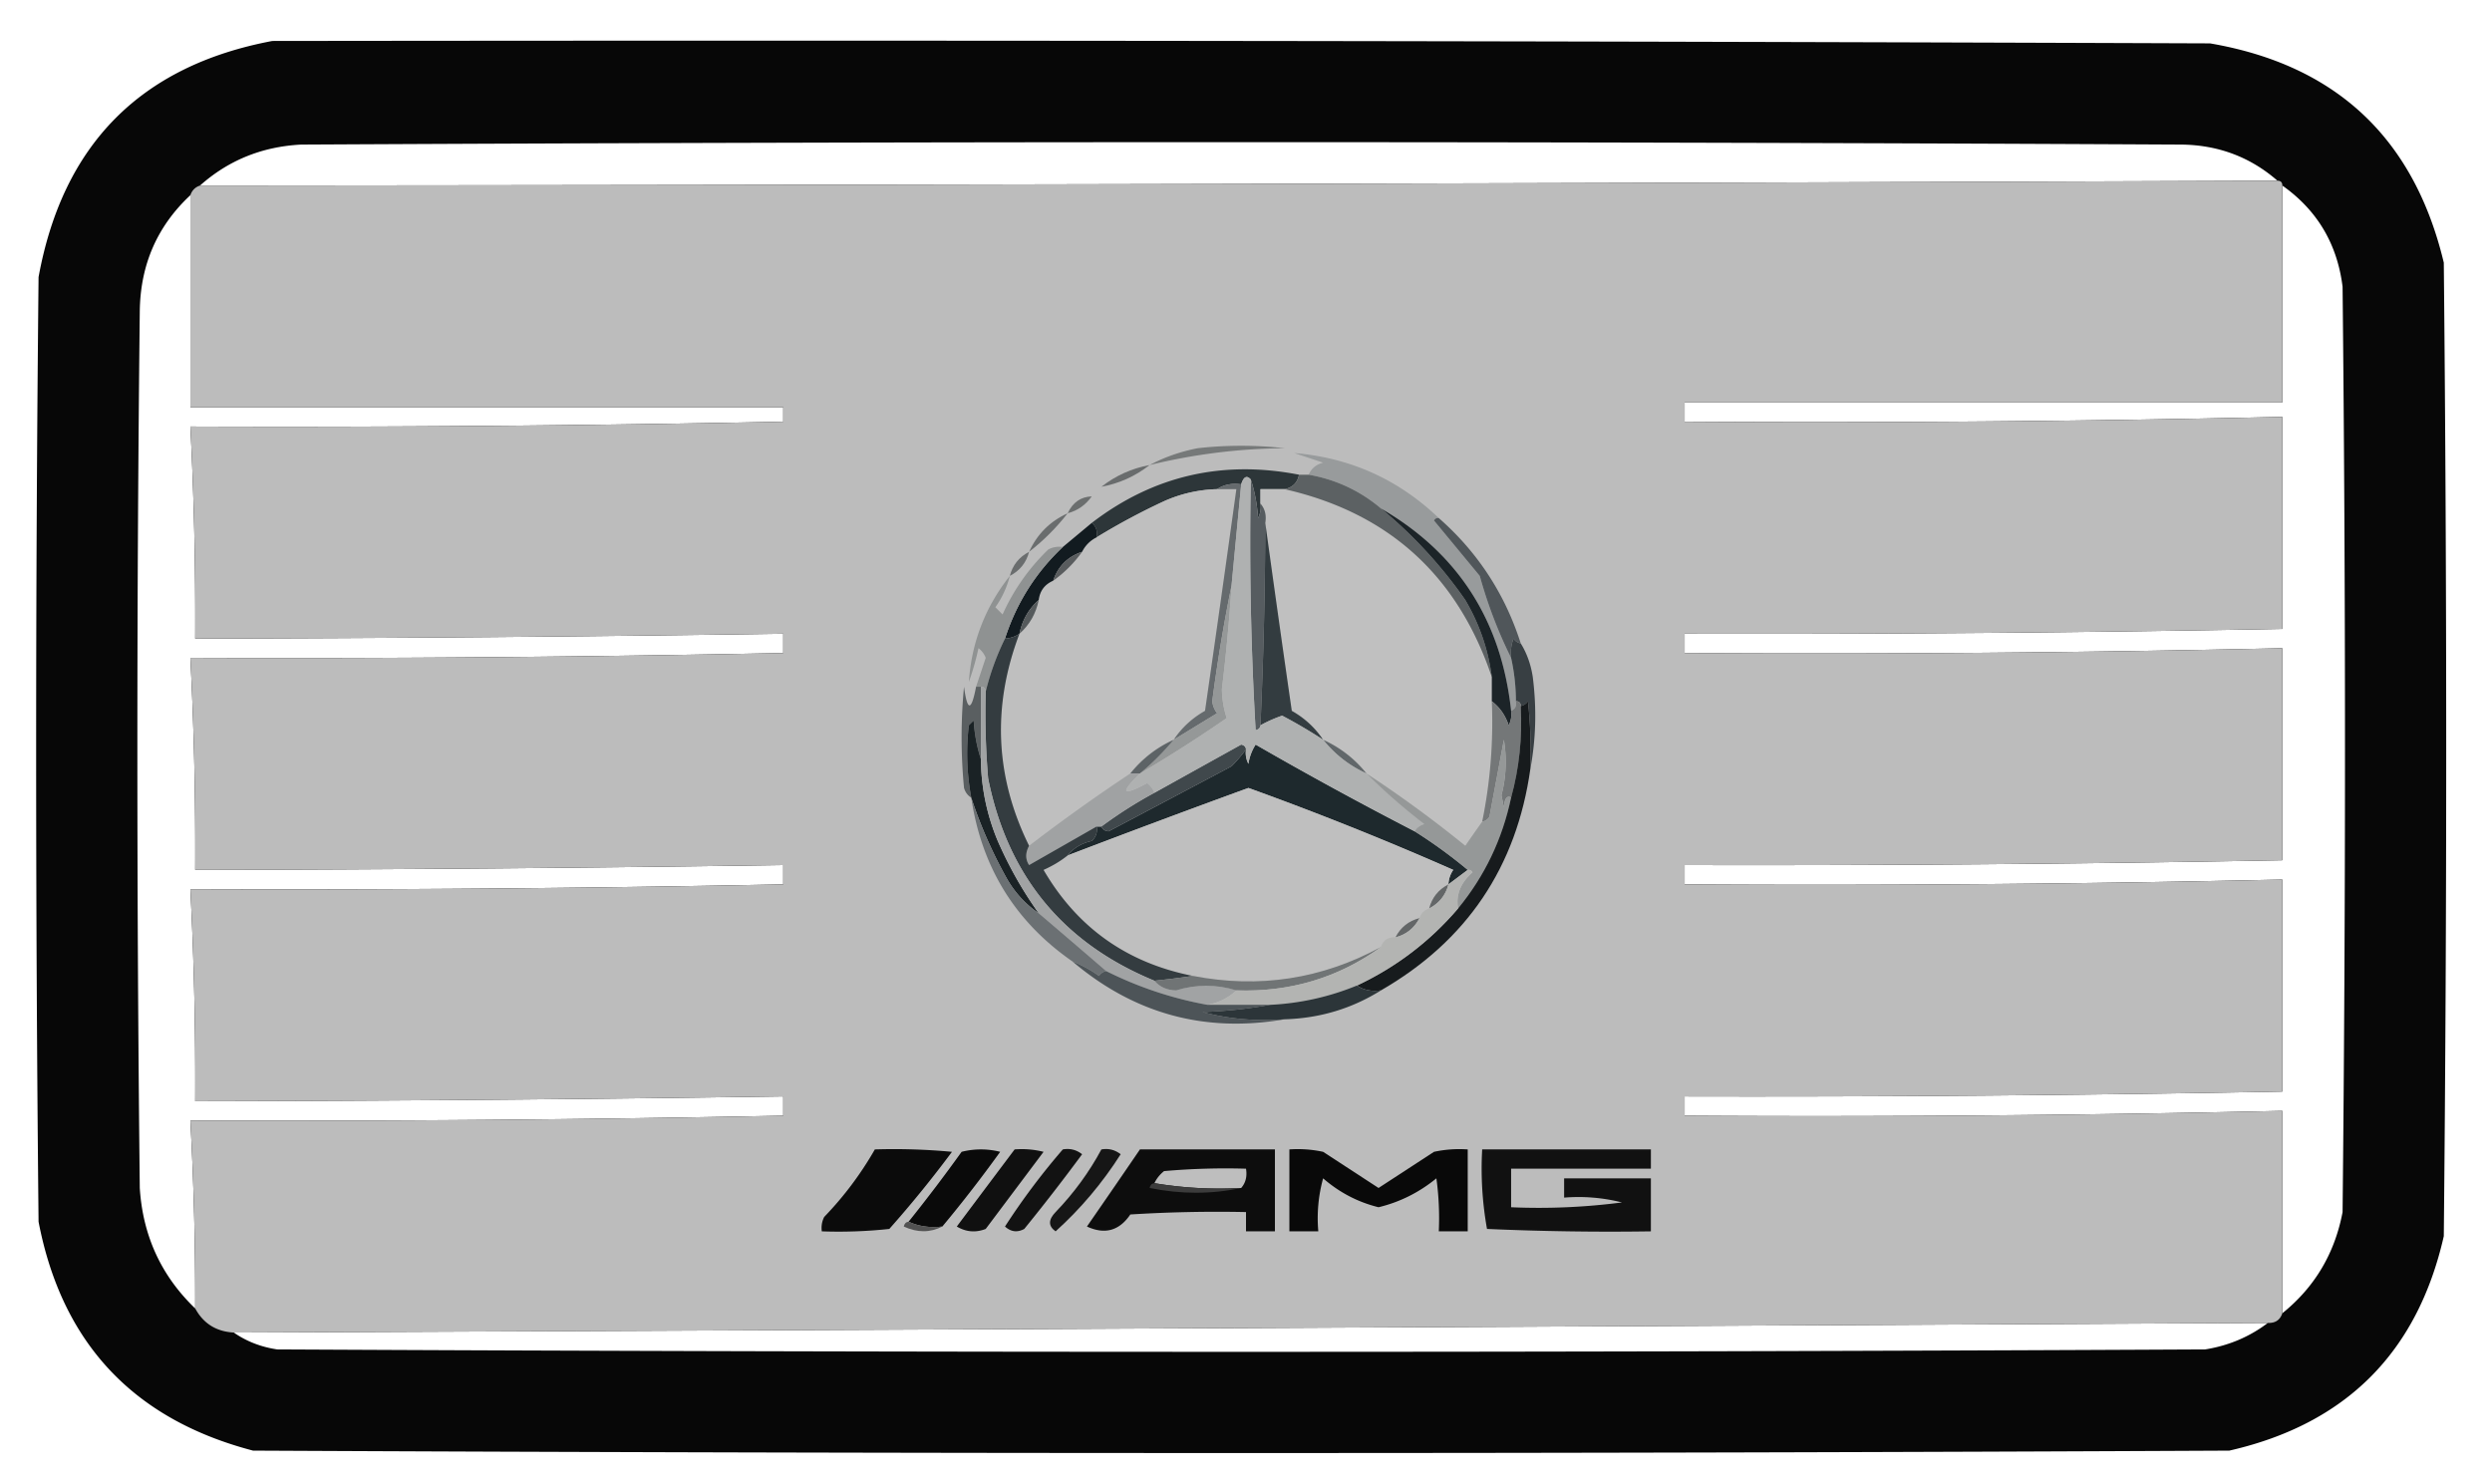 <svg xmlns="http://www.w3.org/2000/svg" width="517" height="308" style="shape-rendering:geometricPrecision;text-rendering:geometricPrecision;image-rendering:optimizeQuality;fill-rule:evenodd;clip-rule:evenodd"><path style="opacity:.971" d="M56.5 8.5c134-.167 268 0 402 .5 26.158 4.49 42.324 19.657 48.5 45.5.667 67.333.667 134.667 0 202-5.491 24.158-20.324 38.991-44.5 44.5-136.667.667-273.333.667-410 0-24.834-6.5-39.668-22.333-44.5-47.5a9604.202 9604.202 0 0 1 0-196c5.022-27.521 21.189-43.855 48.5-49Zm416 29c-143.666.549-287.333.882-431 1 5.894-5.25 12.894-8.083 21-8.5 130-.667 260-.667 390 0 7.689.077 14.356 2.577 20 7.5Zm1 1c7.225 5.107 11.392 12.107 12.5 21 .667 64 .667 128 0 192-1.625 8.594-5.792 15.594-12.5 21v-42a4307.062 4307.062 0 0 1-124 1v-4c41.338.101 82.671-.232 124-1v-44a4307.062 4307.062 0 0 1-124 1v-4c41.338.101 82.671-.232 124-1v-44a4307.062 4307.062 0 0 1-124 1v-4c41.338.101 82.671-.232 124-1v-44a4305.977 4305.977 0 0 1-124 1v-4h124v-45Zm-434 2v44h123v3a5168.263 5168.263 0 0 1-123 1 775.403 775.403 0 0 1 1 44c40.67-.07 81.336-.404 122-1v4a5167.204 5167.204 0 0 1-123 1 775.403 775.403 0 0 1 1 44c40.67-.07 81.336-.404 122-1v4a5167.204 5167.204 0 0 1-123 1 775.403 775.403 0 0 1 1 44c40.67-.07 81.336-.404 122-1v4a5167.204 5167.204 0 0 1-123 1 685.565 685.565 0 0 1 1 39c-7.044-6.761-10.878-15.095-11.5-25a8280.836 8280.836 0 0 1 0-182c.135-9.603 3.635-17.603 10.5-24Zm431 234c-3.794 2.883-8.127 4.716-13 5.5a39980.26 39980.26 0 0 1-400 0c-3.365-.505-6.365-1.672-9-3.5 140.669-.587 281.335-1.253 422-2Z"/><path style="opacity:.984" fill="#bfbfbf" d="M472.5 37.5c.667 0 1 .333 1 1v45h-124v4c41.343.262 82.677-.072 124-1v44a5898.213 5898.213 0 0 1-124 1v4c41.343.262 82.677-.072 124-1v44a5898.213 5898.213 0 0 1-124 1v4c41.343.262 82.677-.072 124-1v44a5898.213 5898.213 0 0 1-124 1v4c41.343.262 82.677-.072 124-1v42c-.473 1.406-1.473 2.073-3 2-140.665.747-281.331 1.413-422 2-3.63-.201-6.297-1.868-8-5a685.565 685.565 0 0 0-1-39c41.006.155 82.006-.179 123-1v-4c-40.664.596-81.33.93-122 1a775.403 775.403 0 0 0-1-44c41.006.155 82.006-.179 123-1v-4c-40.664.596-81.33.93-122 1a775.403 775.403 0 0 0-1-44c41.006.155 82.006-.179 123-1v-4c-40.664.596-81.33.93-122 1a775.403 775.403 0 0 0-1-44c41.006.155 82.006-.179 123-1v-3h-123v-44c.333-1 1-1.667 2-2 143.667-.118 287.334-.451 431-1Z"/><path style="opacity:1" fill="#767979" d="M238.5 96.5c3.058-1.632 6.391-2.799 10-3.5 6-.667 12-.667 18 0a121.763 121.763 0 0 0-28 3.5Z"/><path style="opacity:.906" fill="#949798" d="M298.5 107.5c-.438-.065-.772.101-1 .5l9.5 11.5c1.652 5.952 3.818 11.619 6.5 17a41.73 41.73 0 0 1 1 9c.172.992-.162 1.658-1 2-2.01-18.729-11.01-32.729-27-42-4.358-3.676-9.358-6.009-15-7 .558-1.29 1.558-2.123 3-2.5l-6-2c11.617.976 21.617 5.476 30 13.5Z"/><path style="opacity:1" fill="#696c6d" d="M238.5 96.5c-3 2.335-6.334 3.835-10 4.5 2.98-2.324 6.313-3.824 10-4.5Z"/><path style="opacity:1" fill="#2d3639" d="M269.5 98.5c-.31 1.644-1.31 2.644-3 3h-5v3a4.934 4.934 0 0 1-.5 3c-.183-2.865-.683-5.531-1.5-8-.827-.939-1.494-.605-2 1-1.915-.284-3.581.049-5 1a28.778 28.778 0 0 0-11 2.5 139.113 139.113 0 0 0-14 7.5c.237-1.291-.096-2.291-1-3 12.737-9.766 27.07-13.1 43-10Z"/><path style="opacity:1" fill="#bfbfbf" d="M252.5 101.5h4a7589.87 7589.87 0 0 1-6.5 46c-2.664 1.498-4.83 3.498-6.5 6a24.187 24.187 0 0 0-9 7 379.02 379.02 0 0 0-21 15c-7.045-14.285-7.712-28.952-2-44 2.088-1.836 3.421-4.169 4-7 .238-1.904 1.238-3.238 3-4a25.658 25.658 0 0 0 6-6 6.547 6.547 0 0 1 3-3 139.113 139.113 0 0 1 14-7.5 28.778 28.778 0 0 1 11-2.5Z"/><path style="opacity:1" fill="silver" d="M266.5 101.5c21.577 4.906 35.91 17.906 43 39v5a103.278 103.278 0 0 1-2 25 315.024 315.024 0 0 0-3.5 5 248.387 248.387 0 0 0-20.5-15 24.187 24.187 0 0 0-9-7c-1.67-2.502-3.836-4.502-6.5-6a5485.011 5485.011 0 0 1-5.5-39c.268-1.599-.066-2.932-1-4v-3h5Z"/><path style="opacity:1" fill="#6b6e6e" d="M221.5 106.5c1.062-2.257 2.728-3.423 5-3.5-1.289 1.802-2.956 2.969-5 3.5Z"/><path style="opacity:1" fill="#6a6d6e" d="M221.5 106.5c-2.333 3-5 5.667-8 8 1.667-3.667 4.333-6.333 8-8Z"/><path style="opacity:1" fill="#121b20" d="M226.5 108.5c.904.709 1.237 1.709 1 3a6.547 6.547 0 0 0-3 3c-3 1-5 3-6 6-1.762.762-2.762 2.096-3 4-2.088 1.836-3.421 4.169-4 7a5.727 5.727 0 0 1-3 1c2.393-7.384 6.393-13.717 12-19l6-5Z"/><path style="opacity:1" fill="#6a6d6e" d="M213.5 114.5c-.58 2.249-1.913 3.915-4 5 .58-2.249 1.913-3.915 4-5Z"/><path style="opacity:1" fill="#595c5e" d="M224.5 114.5a25.658 25.658 0 0 1-6 6c1-3 3-5 6-6Z"/><path style="opacity:1" fill="#565c60" d="M259.5 99.5c.817 2.469 1.317 5.135 1.5 8a4.934 4.934 0 0 0 .5-3c.934 1.068 1.268 2.401 1 4a971.594 971.594 0 0 1-1 42c-.06.543-.393.876-1 1a676.55 676.55 0 0 1-1-52Z"/><path style="opacity:1" fill="#50565a" d="M298.5 107.5c8.049 7.061 13.716 15.727 17 26-.617-.111-1.117-.444-1.5-1a8.43 8.43 0 0 0-.5 4c-2.682-5.381-4.848-11.048-6.5-17l-9.5-11.5c.228-.399.562-.565 1-.5Z"/><path style="opacity:1" fill="#5c6163" d="M269.5 98.5h2c5.642.991 10.642 3.324 15 7a94.964 94.964 0 0 1 17.5 19c2.936 4.975 4.769 10.308 5.5 16-7.09-21.094-21.423-34.094-43-39 1.69-.356 2.69-1.356 3-3Z"/><path style="opacity:1" fill="#656a6d" d="M252.5 101.5c1.419-.951 3.085-1.284 5-1l-2 21a341.282 341.282 0 0 0-4 24 4.933 4.933 0 0 0 1 2.5 1853.6 1853.6 0 0 0-9 5.5c1.67-2.502 3.836-4.502 6.5-6a7589.87 7589.87 0 0 0 6.5-46h-4Z"/><path style="opacity:1" fill="#555a5c" d="M215.5 124.5c-.579 2.831-1.912 5.164-4 7 .579-2.831 1.912-5.164 4-7Z"/><path style="opacity:1" fill="#8f9292" d="M220.5 113.5c-5.607 5.283-9.607 11.616-12 19a54.412 54.412 0 0 0-4 11c0-.667-.333-1-1-1h-1c.662-1.97 1.328-3.97 2-6a4.457 4.457 0 0 0-1.5-2 54.628 54.628 0 0 1-2 7c.572-8.219 3.406-15.552 8.5-22a19.209 19.209 0 0 1-3 6.5l1.5 1.5a43.368 43.368 0 0 1 9.5-13.5 4.934 4.934 0 0 1 3-.5Z"/><path style="opacity:1" fill="#1c2428" d="M286.5 105.5c15.99 9.271 24.99 23.271 27 42a4.934 4.934 0 0 1-.5 3c-.697-2.084-1.864-3.751-3.5-5v-5c-.731-5.692-2.564-11.025-5.5-16a94.964 94.964 0 0 0-17.5-19Z"/><path style="opacity:1" fill="#333c40" d="M262.5 108.5a5485.011 5485.011 0 0 0 5.5 39c2.664 1.498 4.83 3.498 6.5 6a103.962 103.962 0 0 0-8.5-5 27.648 27.648 0 0 0-4.5 2 971.594 971.594 0 0 0 1-42Z"/><path style="opacity:1" fill="#383f43" d="M315.5 133.5c1.276 2.062 2.11 4.396 2.5 7 .82 6.514.653 12.847-.5 19a98.432 98.432 0 0 0-.5-14c-.383.556-.883.889-1.5 1 0-.667-.333-1-1-1a41.73 41.73 0 0 0-1-9 8.43 8.43 0 0 1 .5-4c.383.556.883.889 1.5 1Z"/><path style="opacity:1" fill="#5a5f61" d="M202.5 142.5h1v15c-.817-2.469-1.317-5.135-1.5-8l-1 1a49.974 49.974 0 0 0 .5 15c-.722-.418-1.222-1.084-1.5-2-.667-7-.667-14 0-21 .683 5.158 1.516 5.158 2.5 0Z"/><path style="opacity:1" fill="#959898" d="M255.5 121.5a374.828 374.828 0 0 1-2 21.5 20.076 20.076 0 0 0 1 6 288.16 288.16 0 0 1-18 11.5 54.912 54.912 0 0 0 7-7 1853.6 1853.6 0 0 1 9-5.5 4.933 4.933 0 0 1-1-2.5 341.282 341.282 0 0 1 4-24Z"/><path style="opacity:1" fill="#61676a" d="M274.5 153.5a24.187 24.187 0 0 1 9 7 24.187 24.187 0 0 1-9-7Z"/><path style="opacity:1" fill="#5d6366" d="M243.5 153.5a54.912 54.912 0 0 1-7 7h-2a24.187 24.187 0 0 1 9-7Z"/><path style="opacity:1" fill="#1e292d" d="M293.5 172.5a102.264 102.264 0 0 1 11 8l-4 3a5.576 5.576 0 0 1 1-3 661.546 661.546 0 0 0-42.5-17 2494.449 2494.449 0 0 0-37.5 14c1.236-1.543 2.902-2.543 5-3 .886-.825 1.219-1.825 1-3h1c.235.597.735.93 1.5 1 8.487-4.478 16.987-8.978 25.5-13.5a30.233 30.233 0 0 0 3-3.5 4.934 4.934 0 0 0 .5 3 10.258 10.258 0 0 1 1.5-4 796.548 796.548 0 0 0 33 18Z"/><path style="opacity:1" fill="#40484c" d="M258.5 155.5a30.233 30.233 0 0 1-3 3.5c-8.513 4.522-17.013 9.022-25.5 13.5-.765-.07-1.265-.403-1.5-1a91.679 91.679 0 0 1 11-7c5.973-3.321 11.973-6.655 18-10 .607.124.94.457 1 1Z"/><path style="opacity:1" fill="#747778" d="M309.5 145.5c1.636 1.249 2.803 2.916 3.5 5a4.934 4.934 0 0 0 .5-3c.838-.342 1.172-1.008 1-2 .667 0 1 .333 1 1 .344 6.582-.323 12.916-2 19-.841-.509-1.341.157-1.5 2l-.5-2.5a27.484 27.484 0 0 0 .5-11.5l-3 16c-.383.556-.883.889-1.5 1a103.278 103.278 0 0 0 2-25Z"/><path style="opacity:1" fill="#bfbfbf" d="M300.5 183.5c-2.087 1.085-3.42 2.751-4 5-1 .333-1.667 1-2 2-2.249.58-3.915 1.913-5 4-1.527-.073-2.527.594-3 2-12.274 6.654-25.274 8.654-39 6-13.678-2.686-24.011-10.019-31-22 1.86-.825 3.526-1.825 5-3a2494.449 2494.449 0 0 1 37.5-14 661.546 661.546 0 0 1 42.5 17 5.576 5.576 0 0 0-1 3Z"/><path style="opacity:1" fill="#1a2225" d="M203.5 157.5a44.72 44.72 0 0 0 3.5 17c2.351 5.38 5.184 10.38 8.5 15-2.668-1.836-4.834-4.169-6.5-7-3.106-5.532-5.606-11.199-7.5-17a49.974 49.974 0 0 1-.5-15l1-1c.183 2.865.683 5.531 1.5 8Z"/><path style="opacity:1" fill="#a0a2a3" d="M234.5 160.5h2c-4.238 4.132-3.738 4.799 1.5 2 .717.544 1.217 1.211 1.5 2a91.679 91.679 0 0 0-11 7h-1c-4.639 2.655-9.306 5.321-14 8-.792-1.2-.792-2.533 0-4a379.02 379.02 0 0 1 21-15Z"/><path style="opacity:1" fill="#afb1b1" d="M259.5 99.5a676.55 676.55 0 0 0 1 52c.607-.124.94-.457 1-1a27.648 27.648 0 0 1 4.5-2 103.962 103.962 0 0 1 8.5 5 24.187 24.187 0 0 0 9 7c3.7 3.708 7.7 7.208 12 10.5-.916.278-1.582.778-2 1.5a796.548 796.548 0 0 1-33-18 10.258 10.258 0 0 0-1.5 4 4.934 4.934 0 0 1-.5-3c-.06-.543-.393-.876-1-1-6.027 3.345-12.027 6.679-18 10-.283-.789-.783-1.456-1.5-2-5.238 2.799-5.738 2.132-1.5-2a288.16 288.16 0 0 0 18-11.5 20.076 20.076 0 0 1-1-6c.874-7.153 1.54-14.32 2-21.5l2-21c.506-1.605 1.173-1.939 2-1Z"/><path style="opacity:1" fill="#343c40" d="M211.5 131.5c-5.712 15.048-5.045 29.715 2 44-.792 1.467-.792 2.8 0 4 4.694-2.679 9.361-5.345 14-8 .219 1.175-.114 2.175-1 3-2.098.457-3.764 1.457-5 3-1.474 1.175-3.14 2.175-5 3 6.989 11.981 17.322 19.314 31 22-2.581.384-5.247.717-8 1-18.953-7.794-30.453-21.794-34.5-42a162.597 162.597 0 0 1-.5-18 54.412 54.412 0 0 1 4-11 5.727 5.727 0 0 0 3-1Z"/><path style="opacity:1" fill="#a1a3a4" d="M203.5 142.5c.667 0 1 .333 1 1-.166 6.009.001 12.009.5 18 4.047 20.206 15.547 34.206 34.5 42 1.124 1.309 2.624 1.975 4.5 2 4.176-1.283 8.342-1.283 12.5 0-1.656 1.56-3.656 2.56-6 3a77.89 77.89 0 0 1-21-7c-4.626-3.99-9.293-7.99-14-12-3.316-4.62-6.149-9.62-8.5-15a44.72 44.72 0 0 1-3.5-17v-15Z"/><path style="opacity:1" fill="#959898" d="M313.5 165.5c-1.812 8.623-5.479 16.289-11 23-.487-2.811.513-5.311 3-7.5-.228-.399-.562-.565-1-.5a102.264 102.264 0 0 0-11-8c.418-.722 1.084-1.222 2-1.5-4.3-3.292-8.3-6.792-12-10.5a248.387 248.387 0 0 1 20.5 15c1.189-1.733 2.356-3.4 3.5-5 .617-.111 1.117-.444 1.5-1l3-16a27.484 27.484 0 0 1-.5 11.5l.5 2.5c.159-1.843.659-2.509 1.5-2Z"/><path style="opacity:1" fill="#636667" d="M300.5 183.5c-.58 2.249-1.913 3.915-4 5 .58-2.249 1.913-3.915 4-5Z"/><path style="opacity:1" fill="#171b1d" d="M317.5 159.5c-2.863 20.399-13.196 35.733-31 46-1.915.284-3.581-.049-5-1 8.161-3.83 15.161-9.164 21-16 5.521-6.711 9.188-14.377 11-23 1.677-6.084 2.344-12.418 2-19 .617-.111 1.117-.444 1.5-1 .499 4.655.666 9.321.5 14Z"/><path style="opacity:1" fill="#6b7073" d="M201.5 165.5c1.894 5.801 4.394 11.468 7.5 17 1.666 2.831 3.832 5.164 6.5 7 4.707 4.01 9.374 8.01 14 12-.617.111-1.117.444-1.5 1a24.257 24.257 0 0 0-5.5-3c-11.864-8.224-18.864-19.557-21-34Z"/><path style="opacity:1" fill="#636667" d="M294.5 190.5c-1.085 2.087-2.751 3.42-5 4 1.085-2.087 2.751-3.42 5-4Z"/><path style="opacity:1" fill="#707475" d="M286.5 196.5c-8.844 6.384-18.844 9.384-30 9-4.158-1.283-8.324-1.283-12.5 0-1.876-.025-3.376-.691-4.5-2 2.753-.283 5.419-.616 8-1 13.726 2.654 26.726.654 39-6Z"/><path style="opacity:1" fill="#b3b4b2" d="M304.5 180.5c.438-.065.772.101 1 .5-2.487 2.189-3.487 4.689-3 7.5-5.839 6.836-12.839 12.17-21 16a54.007 54.007 0 0 1-18 4h-13c2.344-.44 4.344-1.44 6-3 11.156.384 21.156-2.616 30-9 .473-1.406 1.473-2.073 3-2 2.249-.58 3.915-1.913 5-4 .333-1 1-1.667 2-2 2.087-1.085 3.42-2.751 4-5l4-3Z"/><path style="opacity:1" fill="#4d5458" d="M222.5 199.5a24.257 24.257 0 0 1 5.5 3c.383-.556.883-.889 1.5-1a77.89 77.89 0 0 0 21 7h13c-4.482.826-9.149 1.326-14 1.5 5.481 1.449 11.148 1.949 17 1.5-16.512 2.871-31.179-1.129-44-12Z"/><path style="opacity:1" fill="#2c3539" d="M281.5 204.5c1.419.951 3.085 1.284 5 1-6.035 3.787-12.702 5.787-20 6-5.852.449-11.519-.051-17-1.5 4.851-.174 9.518-.674 14-1.5a54.007 54.007 0 0 0 18-4Z"/><path style="opacity:1" fill="#0b0b0b" d="M181.5 238.5c5.344-.166 10.677.001 16 .5a234.977 234.977 0 0 1-13 16 98.432 98.432 0 0 1-14 .5 4.934 4.934 0 0 1 .5-3 70.683 70.683 0 0 0 10.5-14Z"/><path style="opacity:1" fill="#0a0a0a" d="M195.5 254.5c-2.559.302-4.893-.032-7-1a341.163 341.163 0 0 0 11-14.5 16.242 16.242 0 0 1 8 0 277.422 277.422 0 0 1-12 15.5Z"/><path style="opacity:1" fill="#101010" d="M210.5 238.5a18.453 18.453 0 0 1 6 .5l-12 16c-2.079.808-4.079.641-6-.5a6349.18 6349.18 0 0 1 12-16Z"/><path style="opacity:1" fill="#121212" d="M220.5 238.5c1.478-.262 2.811.071 4 1a423.951 423.951 0 0 1-12 15.5c-1.444.781-2.777.614-4-.5a142.352 142.352 0 0 1 12-16Z"/><path style="opacity:1" fill="#161616" d="M228.5 238.5c1.478-.262 2.811.071 4 1-3.812 5.988-8.312 11.321-13.5 16-1.543-1.077-1.543-2.411 0-4 3.796-3.949 6.963-8.283 9.5-13Z"/><path style="opacity:1" fill="#0d0d0d" d="M236.5 238.5h28v17h-6v-4c-8.007-.166-16.007 0-24 .5-2.291 3.382-5.291 4.215-9 2.5a2904.717 2904.717 0 0 0 11-16Z"/><path style="opacity:1" fill="#090909" d="M267.5 238.5c2.357-.163 4.69.003 7 .5l11.5 7.5 11.5-7.5a24.935 24.935 0 0 1 7-.5v17h-6a60.931 60.931 0 0 0-.5-11c-3.579 2.929-7.579 4.929-12 6-4.275-1.055-8.108-3.055-11.5-6a31.116 31.116 0 0 0-1 11h-6v-17Z"/><path style="opacity:1" fill="#111" d="M307.5 238.5h35v4h-29v8c7.696.331 15.362-.003 23-1a36.875 36.875 0 0 0-12-1v-4h18v11c-11.338.167-22.672 0-34-.5a70.907 70.907 0 0 1-1-16.5Z"/><path style="opacity:1" fill="#bebebe" d="M257.5 246.5c-6.19.323-12.19-.01-18-1 .453-.958 1.119-1.792 2-2.5a145.053 145.053 0 0 1 17-.5c.268 1.599-.066 2.932-1 4Z"/><path style="opacity:1" fill="#3c3c3c" d="M239.5 245.5c5.81.99 11.81 1.323 18 1-6.178 1.317-12.512 1.317-19 0 .124-.607.457-.94 1-1Z"/><path style="opacity:1" fill="#515151" d="M188.5 253.5c2.107.968 4.441 1.302 7 1-2.524 1.3-5.191 1.3-8 0 .124-.607.457-.94 1-1Z"/></svg>